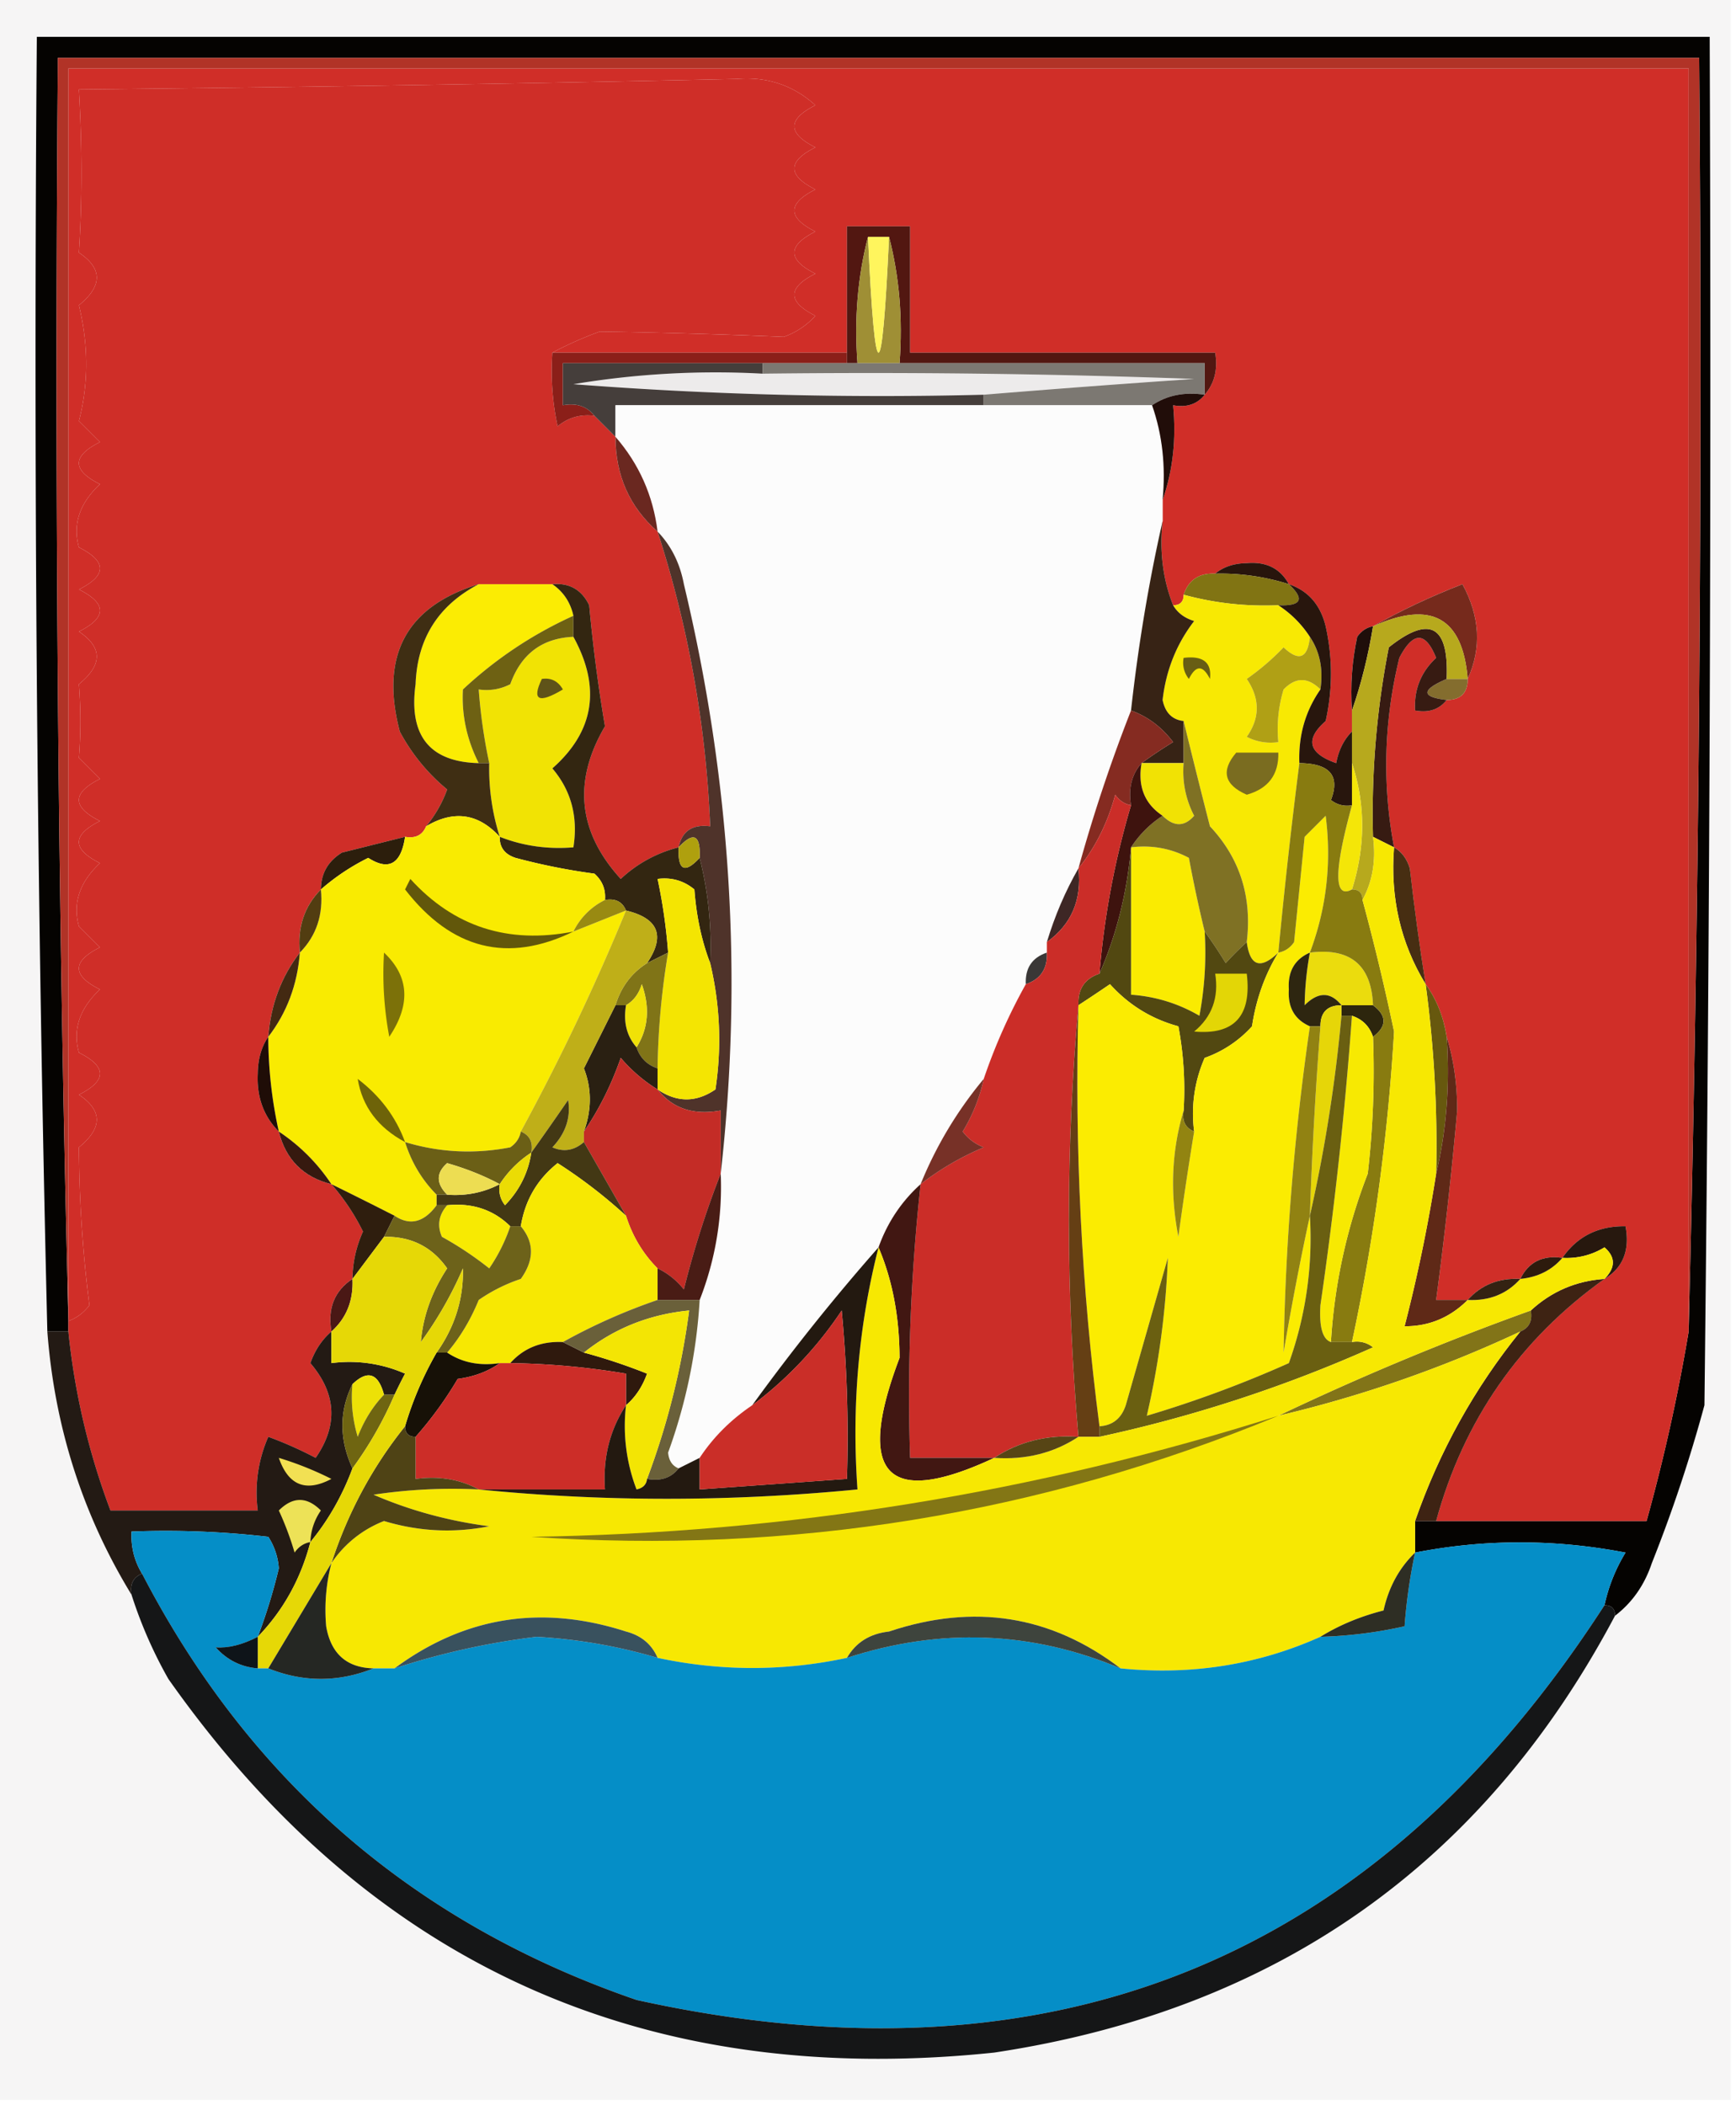 <svg xmlns="http://www.w3.org/2000/svg" width="165" height="200" style="shape-rendering:geometricPrecision;text-rendering:geometricPrecision;image-rendering:optimizeQuality;fill-rule:evenodd;clip-rule:evenodd"><path style="opacity:1" fill="#f6f5f5" d="M-.5-.5h165v200H-.5V-.5z"/><path style="opacity:1" fill="#050301" d="M153.5 153.5c0-.667-.333-1-1-1a16.076 16.076 0 0 1 2-5c-6.723-1.292-13.389-1.292-20 0v-3h22a175.525 175.525 0 0 0 4-18 3659.547 3659.547 0 0 0 1-121H5.5c-.332 40.17.001 80.17 1 120v1h-2a3814.181 3814.181 0 0 1-1-123h159c.167 43.335 0 86.668-.5 130a138.156 138.156 0 0 1-5 15c-.697 2.084-1.864 3.751-3.5 5z"/><path style="opacity:1" fill="#cf2e28" d="M52.5 33.5c-.163 2.357.003 4.69.5 7 1.011-.837 2.178-1.17 3.5-1l2 2c.002 3.664 1.335 6.664 4 9a104.599 104.599 0 0 1 5 28c-1.679-.215-2.679.452-3 2a12.466 12.466 0 0 0-5.5 3c-4.064-4.45-4.564-9.284-1.5-14.5A152.165 152.165 0 0 1 56 57.5c-.71-1.473-1.876-2.14-3.5-2h-7c-6.898 2.12-9.398 6.787-7.5 14a18.243 18.243 0 0 0 4.5 5.5 11.81 11.81 0 0 1-2 3.5c-.342.838-1.008 1.172-2 1l-6 1.5c-1.323.816-1.99 1.983-2 3.5-1.574 1.602-2.24 3.602-2 6-1.767 2.292-2.767 4.958-3 8-.652.949-.986 2.115-1 3.5-.107 2.221.56 4.054 2 5.5.667 2.667 2.333 4.333 5 5a20.958 20.958 0 0 1 3 4.5c-.648 1.44-.98 2.94-1 4.5-1.713 1.135-2.38 2.802-2 5-.89.761-1.558 1.761-2 3 2.48 2.906 2.646 5.906.5 9a37.151 37.151 0 0 0-4.5-2 13.118 13.118 0 0 0-1 7h-14a67.21 67.21 0 0 1-4-17v-1c.79-.283 1.456-.783 2-1.5a123.277 123.277 0 0 1-1-15c2.256-1.834 2.256-3.501 0-5 2.667-1.333 2.667-2.667 0-4-.608-2.184.059-4.184 2-6-2.667-1.333-2.667-2.667 0-4l-2-2c-.608-2.184.059-4.184 2-6-2.667-1.333-2.667-2.667 0-4-2.667-1.333-2.667-2.667 0-4l-2-2c.184-2.276.184-4.61 0-7 2.256-1.834 2.256-3.5 0-5 2.667-1.333 2.667-2.667 0-4 2.667-1.333 2.667-2.667 0-4-.608-2.184.059-4.184 2-6-2.667-1.333-2.667-2.667 0-4l-2-2c.922-3.537.922-7.204 0-11 2.256-1.834 2.256-3.5 0-5 .315-4.861.315-10.028 0-15.5 21.388-.217 42.222-.55 62.5-1 2.891-.24 5.391.593 7.5 2.5-2.667 1.333-2.667 2.667 0 4-2.667 1.333-2.667 2.667 0 4-2.667 1.333-2.667 2.667 0 4-2.667 1.333-2.667 2.667 0 4-2.667 1.333-2.667 2.667 0 4a7.291 7.291 0 0 1-3 2 664.704 664.704 0 0 0-17.5-.5 36.213 36.213 0 0 0-4.5 2z"/><path style="opacity:1" fill="#d02e28" d="M160.5 126.5a175.525 175.525 0 0 1-4 18h-20c2.623-9.587 7.956-17.254 16-23 1.756-1.052 2.423-2.719 2-5-2.589-.039-4.589.961-6 3-1.88-.271-3.213.396-4 2-2.053-.098-3.72.569-5 2h-3a420.454 420.454 0 0 0 2-18c-.003-2.525-.337-4.859-1-7-.296-1.903-.963-3.57-2-5-.58-3.642-1.08-7.309-1.5-11-.278-.916-.778-1.582-1.5-2-1.134-5.992-.968-11.992.5-18 1.316-2.528 2.483-2.528 3.5 0-1.45 1.35-2.117 3.016-2 5 1.291.237 2.291-.096 3-1 1.333 0 2-.667 2-2 1.33-2.94 1.163-5.94-.5-9-3.046 1.183-5.88 2.516-8.5 4-.617.11-1.117.444-1.5 1a24.935 24.935 0 0 0-.5 7v2c-.768.763-1.268 1.763-1.5 3-2.651-.932-2.985-2.265-1-4 .667-3 .667-6 0-9-.498-2.044-1.665-3.378-3.5-4-.812-1.493-2.145-2.16-4-2-1.226.02-2.226.353-3 1-1.527-.073-2.527.594-3 2 0 .667-.333 1-1 1-.973-2.448-1.306-5.115-1-8v-2c.977-2.787 1.31-5.787 1-9 1.291.237 2.291-.096 3-1 .934-1.068 1.268-2.401 1-4h-29v-12h-6v12h-28a36.213 36.213 0 0 1 4.5-2c5.223.073 11.057.24 17.5.5a7.291 7.291 0 0 0 3-2c-2.667-1.333-2.667-2.667 0-4-2.667-1.333-2.667-2.667 0-4-2.667-1.333-2.667-2.667 0-4-2.667-1.333-2.667-2.667 0-4-2.667-1.333-2.667-2.667 0-4-2.109-1.907-4.609-2.74-7.5-2.5-20.278.45-41.112.783-62.5 1 .315 5.472.315 10.639 0 15.5 2.256 1.5 2.256 3.166 0 5 .922 3.796.922 7.463 0 11l2 2c-2.667 1.333-2.667 2.667 0 4-1.941 1.816-2.608 3.816-2 6 2.667 1.333 2.667 2.667 0 4 2.667 1.333 2.667 2.667 0 4 2.256 1.5 2.256 3.166 0 5 .184 2.39.184 4.724 0 7l2 2c-2.667 1.333-2.667 2.667 0 4-2.667 1.333-2.667 2.667 0 4-1.941 1.816-2.608 3.816-2 6l2 2c-2.667 1.333-2.667 2.667 0 4-1.941 1.816-2.608 3.816-2 6 2.667 1.333 2.667 2.667 0 4 2.256 1.499 2.256 3.166 0 5 .032 5.084.366 10.084 1 15-.544.717-1.21 1.217-2 1.5V6.5h154v120z"/><path style="opacity:1" fill="#b13327" d="M160.5 126.5V6.5H6.5v119c-.999-39.83-1.332-79.83-1-120h156c.332 40.503-.001 80.837-1 121z"/><path style="opacity:1" fill="#8b1f19" d="M52.5 33.5h28v1h-27v4c1.291-.237 2.291.096 3 1-1.322-.17-2.489.163-3.5 1a24.939 24.939 0 0 1-.5-7z"/><path style="opacity:1" fill="#521711" d="M114.5 37.5v-3h-29c.317-4.202-.017-8.202-1-12h-2c-.983 3.798-1.317 7.798-1 12h-1v-13h6v12h29c.268 1.599-.066 2.932-1 4z"/><path style="opacity:1" fill="#9f8f35" d="M82.5 22.5c.667 14.667 1.333 14.667 2 0 .983 3.798 1.317 7.798 1 12h-4c-.317-4.202.017-8.202 1-12z"/><path style="opacity:1" fill="#fff55d" d="M82.5 22.5h2c-.667 14.667-1.333 14.667-2 0z"/><path style="opacity:1" fill="#edebeb" d="M72.5 35.5c13.67-.167 27.337 0 41 .5-6.677.453-13.344.953-20 1.5a381.12 381.12 0 0 1-39-1 81.872 81.872 0 0 1 18-1z"/><path style="opacity:1" fill="#453e3b" d="M72.5 34.5v1a81.872 81.872 0 0 0-18 1 381.12 381.12 0 0 0 39 1v1h-35v3l-2-2c-.709-.904-1.709-1.237-3-1v-4h19z"/><path style="opacity:1" fill="#7c7872" d="M72.5 35.5v-1h42v3c-1.915-.285-3.581.049-5 1h-16v-1a1409.82 1409.82 0 0 1 20-1.5c-13.663-.5-27.33-.667-41-.5z"/><path style="opacity:1" fill="#fcfcfc" d="M93.5 38.5h16c.977 2.787 1.31 5.787 1 9v2a162.736 162.736 0 0 0-3 18 150.92 150.92 0 0 0-5 15c-1.236 2.149-2.236 4.482-3 7v1c-1.406.473-2.073 1.473-2 3a54.304 54.304 0 0 0-4 9 37.8 37.8 0 0 0-6 10c-1.826 1.647-3.16 3.647-4 6a201.697 201.697 0 0 0-12 15c-2.049 1.382-3.715 3.048-5 5l-2 1c-.597-.235-.93-.735-1-1.5a51.09 51.09 0 0 0 3-14.5 29.35 29.35 0 0 0 2-12c2.123-18.738.956-37.404-3.5-56-.374-1.991-1.207-3.658-2.5-5-.424-3.418-1.758-6.418-4-9v-3h35z"/><path style="opacity:1" fill="#210d09" d="M109.5 38.5c1.419-.951 3.085-1.285 5-1-.709.904-1.709 1.237-3 1 .31 3.213-.023 6.213-1 9 .31-3.213-.023-6.213-1-9z"/><path style="opacity:1" fill="#6a2820" d="M58.5 41.5c2.242 2.582 3.576 5.582 4 9-2.665-2.336-3.998-5.336-4-9z"/><path style="opacity:1" fill="#28150c" d="M115.5 54.5c.774-.647 1.774-.98 3-1 1.855-.16 3.188.507 4 2a21.445 21.445 0 0 0-7-1z"/><path style="opacity:1" fill="#762a1c" d="M139.5 64.5c-.474-5.833-3.474-7.5-9-5 2.62-1.484 5.454-2.817 8.5-4 1.663 3.06 1.83 6.06.5 9z"/><path style="opacity:1" fill="#fbec03" d="M45.5 55.5h7c1.051.722 1.718 1.722 2 3a38.686 38.686 0 0 0-10.5 7c-.135 2.422.365 4.755 1.5 7-4.67-.115-6.67-2.615-6-7.5.157-4.325 2.157-7.492 6-9.5z"/><path style="opacity:1" fill="#817413" d="M115.5 54.5a21.445 21.445 0 0 1 7 1c1.531 1.425 1.198 2.091-1 2-3.07.132-6.07-.201-9-1 .473-1.406 1.473-2.073 3-2z"/><path style="opacity:1" fill="#f8e903" d="M112.5 56.5c2.93.799 5.93 1.132 9 1a10.162 10.162 0 0 1 3 3c-.206 2.05-1.039 2.383-2.5 1a23.602 23.602 0 0 1-3.5 3c1.267 1.87 1.267 3.704 0 5.5.948.483 1.948.65 3 .5-.16-1.7.006-3.366.5-5 1.145-1.184 2.312-1.184 3.5 0-1.433 2.058-2.1 4.391-2 7a555.93 555.93 0 0 0-2 18c-1.696 1.629-2.696 1.296-3-1 .514-4.303-.653-7.97-3.5-11a838.469 838.469 0 0 1-2.5-10c-1.086-.12-1.753-.787-2-2 .324-2.826 1.324-5.326 3-7.5-.916-.278-1.582-.778-2-1.5.667 0 1-.333 1-1z"/><path style="opacity:1" fill="#372315" d="M110.5 49.5c-.306 2.885.027 5.552 1 8 .418.722 1.084 1.222 2 1.5-1.676 2.174-2.676 4.674-3 7.5.247 1.213.914 1.88 2 2v4h-4a44.093 44.093 0 0 1 3-2c-1.088-1.434-2.422-2.434-4-3 .684-6.18 1.684-12.18 3-18z"/><path style="opacity:1" fill="#685e14" d="M112.5 62.5c1.855-.228 2.688.439 2.5 2-.667-1.333-1.333-1.333-2 0a2.429 2.429 0 0 1-.5-2z"/><path style="opacity:1" fill="#b0a015" d="M124.5 60.5c.951 1.419 1.284 3.085 1 5-1.188-1.184-2.355-1.184-3.5 0a12.93 12.93 0 0 0-.5 5 4.932 4.932 0 0 1-3-.5c1.267-1.796 1.267-3.63 0-5.5a23.602 23.602 0 0 0 3.5-3c1.461 1.383 2.294 1.05 2.5-1z"/><path style="opacity:1" fill="#1f0e0a" d="M130.5 59.5c-.463 2.83-1.129 5.497-2 8-.163-2.357.003-4.69.5-7 .383-.556.883-.89 1.5-1z"/><path style="opacity:1" fill="#f1e304" d="M54.5 60.5c2.645 4.82 1.979 8.987-2 12.5 1.791 2.106 2.458 4.606 2 7.5-2.45.202-4.783-.131-7-1a21.445 21.445 0 0 1-1-7 51.639 51.639 0 0 1-1-7 4.932 4.932 0 0 0 3-.5c1.032-2.874 3.032-4.374 6-4.5z"/><path style="opacity:1" fill="#5f5319" d="M51.5 64.5c.876-.13 1.543.203 2 1-2.308 1.373-2.975 1.04-2-1z"/><path style="opacity:1" fill="#846d2e" d="M137.5 64.5h2c0 1.333-.667 2-2 2-2.433-.286-2.433-.952 0-2z"/><path style="opacity:1" fill="#6e6113" d="M54.5 58.5v2c-2.968.126-4.968 1.626-6 4.5a4.932 4.932 0 0 1-3 .5 51.639 51.639 0 0 0 1 7h-1c-1.135-2.245-1.635-4.578-1.5-7a38.686 38.686 0 0 1 10.5-7z"/><path style="opacity:1" fill="#371b12" d="M137.5 64.5c-2.433 1.048-2.433 1.714 0 2-.709.904-1.709 1.237-3 1-.117-1.984.55-3.65 2-5-1.017-2.528-2.184-2.528-3.5 0-1.468 6.008-1.634 12.008-.5 18l-2-1a82.104 82.104 0 0 1 1.5-18c3.882-3.087 5.716-2.087 5.5 3z"/><path style="opacity:1" fill="#7a6c20" d="M117.5 71.5h4c.05 2.09-.95 3.423-3 4-2.142-.937-2.476-2.27-1-4z"/><path style="opacity:1" fill="#28160d" d="M122.5 55.5c1.835.622 3.002 1.956 3.5 4 .667 3 .667 6 0 9-1.985 1.735-1.651 3.068 1 4 .232-1.237.732-2.237 1.5-3v7a2.427 2.427 0 0 1-2-.5c.89-2.306-.11-3.473-3-3.5-.1-2.609.567-4.942 2-7 .284-1.915-.049-3.581-1-5a10.162 10.162 0 0 0-3-3c2.198.091 2.531-.575 1-2z"/><path style="opacity:1" fill="#3f2e13" d="M45.5 55.5c-3.843 2.008-5.843 5.175-6 9.5-.67 4.885 1.33 7.385 6 7.5h1a21.445 21.445 0 0 0 1 7c-2.035-2.23-4.368-2.564-7-1a11.81 11.81 0 0 0 2-3.5 18.243 18.243 0 0 1-4.5-5.5c-1.898-7.213.602-11.88 7.5-14z"/><path style="opacity:1" fill="#f1e204" d="M108.5 72.5h4a9.107 9.107 0 0 0 1 5c-.925 1.062-1.925 1.062-3 0-1.713-1.135-2.38-2.802-2-5z"/><path style="opacity:1" fill="#b7a91d" d="M139.5 64.5h-2c.216-5.087-1.618-6.087-5.5-3a82.104 82.104 0 0 0-1.5 18c.295 2.235-.039 4.235-1 6 0-.667-.333-1-1-1 1.291-4.101 1.291-8.101 0-12v-5c.871-2.503 1.537-5.17 2-8 5.526-2.5 8.526-.833 9 5z"/><path style="opacity:1" fill="#852b21" d="M107.5 67.5c1.578.566 2.912 1.566 4 3a44.093 44.093 0 0 0-3 2c-.934 1.068-1.268 2.401-1 4-.617-.11-1.117-.444-1.5-1-.728 2.687-1.895 5.02-3.5 7a150.92 150.92 0 0 1 5-15z"/><path style="opacity:1" fill="#4f332a" d="M62.5 50.5c1.293 1.342 2.126 3.009 2.5 5 4.456 18.596 5.623 37.262 3.5 56v-6c-2.582.475-4.582-.192-6-2 1.839 1.252 3.672 1.252 5.5 0 .607-4.037.44-8.037-.5-12a34.17 34.17 0 0 0-1-10c.091-2.198-.576-2.531-2-1 .321-1.548 1.321-2.215 3-2a104.599 104.599 0 0 0-5-28z"/><path style="opacity:1" fill="#2c1e0c" d="M38.5 79.5c-.38 2.587-1.547 3.254-3.5 2a20.938 20.938 0 0 0-4.5 3c.01-1.517.677-2.684 2-3.5l6-1.5z"/><path style="opacity:1" fill="#332611" d="M52.5 55.5c1.624-.14 2.79.527 3.5 2 .354 3.854.854 7.688 1.5 11.5-3.064 5.216-2.564 10.05 1.5 14.5a12.466 12.466 0 0 1 5.5-3c-.091 2.198.576 2.531 2 1a34.17 34.17 0 0 1 1 10c-.814-2.131-1.314-4.464-1.5-7-1.011-.837-2.178-1.17-3.5-1a51.639 51.639 0 0 1 1 7l-2 1c1.755-2.59 1.089-4.257-2-5-.342-.838-1.008-1.172-2-1 .086-.996-.248-1.83-1-2.5a59.247 59.247 0 0 1-7.5-1.5c-1.03-.336-1.53-1.003-1.5-2 2.217.869 4.55 1.202 7 1 .458-2.894-.209-5.394-2-7.5 3.979-3.513 4.645-7.68 2-12.5v-2c-.282-1.278-.949-2.278-2-3z"/><path style="opacity:1" fill="#afa00e" d="M66.5 81.5c-1.424 1.531-2.091 1.198-2-1 1.424-1.531 2.091-1.198 2 1z"/><path style="opacity:1" fill="#f9eb01" d="M47.5 79.5c-.03.997.47 1.664 1.5 2 2.464.66 4.964 1.16 7.5 1.5.752.67 1.086 1.504 1 2.5a6.541 6.541 0 0 0-3 3l5-2a214.7 214.7 0 0 1-10 21c-.11.617-.444 1.117-1 1.5-3.388.659-6.721.492-10-.5.61 1.934 1.61 3.601 3 5v1c-1.205 1.638-2.538 1.971-4 1a407.042 407.042 0 0 0-6-3c-1.333-2-3-3.667-5-5a41.742 41.742 0 0 1-1-9c1.767-2.292 2.767-4.958 3-8 1.574-1.602 2.24-3.602 2-6a20.938 20.938 0 0 1 4.5-3c1.953 1.254 3.12.587 3.5-2 .992.172 1.658-.162 2-1 2.632-1.564 4.965-1.23 7 1z"/><path style="opacity:1" fill="#faeb01" d="M107.5 80.5c1.967-.24 3.801.094 5.5 1 .44 2.366.94 4.7 1.5 7a32.462 32.462 0 0 1-.5 8 14.827 14.827 0 0 0-6.5-2v-14z"/><path style="opacity:1" fill="#472e12" d="M132.5 80.5c.722.418 1.222 1.084 1.5 2 .42 3.691.92 7.358 1.5 11-2.376-3.893-3.376-8.227-3-13z"/><path style="opacity:1" fill="#7f7124" d="M112.5 68.5a838.469 838.469 0 0 0 2.5 10c2.847 3.03 4.014 6.697 3.5 11a31.12 31.12 0 0 0-2 2 44.293 44.293 0 0 0-2-3c-.56-2.3-1.06-4.634-1.5-7-1.699-.906-3.533-1.24-5.5-1a10.162 10.162 0 0 1 3-3c1.075 1.062 2.075 1.062 3 0a9.107 9.107 0 0 1-1-5v-4z"/><path style="opacity:1" fill="#998a12" d="M57.5 85.5c.992-.172 1.658.162 2 1l-5 2a6.541 6.541 0 0 1 3-3z"/><path style="opacity:1" fill="#f4e608" d="M128.5 72.5c1.291 3.899 1.291 7.899 0 12-1.731.94-1.731-1.728 0-8v-4z"/><path style="opacity:1" fill="#3e130e" d="M108.5 72.5c-.38 2.198.287 3.865 2 5a10.162 10.162 0 0 0-3 3c-.369 4.267-1.369 8.267-3 12a78.909 78.909 0 0 1 3-16c-.268-1.599.066-2.932 1-4z"/><path style="opacity:1" fill="#62570b" d="M54.5 88.5c-6.243 3.041-11.577 1.708-16-4l.5-1c4.132 4.548 9.299 6.215 15.5 5z"/><path style="opacity:1" fill="#3e2725" d="M102.5 82.5c.334 2.991-.666 5.324-3 7 .764-2.518 1.764-4.851 3-7z"/><path style="opacity:1" fill="#523d11" d="M30.5 84.5c.24 2.398-.426 4.398-2 6-.24-2.398.426-4.398 2-6z"/><path style="opacity:1" fill="#f4e502" d="M67.5 91.5a31.343 31.343 0 0 1 .5 12c-1.828 1.252-3.661 1.252-5.5 0v-2a72.046 72.046 0 0 1 1-11 51.639 51.639 0 0 0-1-7c1.322-.17 2.489.163 3.5 1 .186 2.536.686 4.869 1.5 7z"/><path style="opacity:1" fill="#524811" d="M107.5 80.5v14c2.327.165 4.493.831 6.5 2 .497-2.646.664-5.313.5-8a44.293 44.293 0 0 1 2 3 31.12 31.12 0 0 1 2-2c.304 2.296 1.304 2.629 3 1-1.283 2.106-2.116 4.44-2.5 7a10.938 10.938 0 0 1-4.5 3 13.116 13.116 0 0 0-1 7c-.838-.342-1.172-1.008-1-2a32.462 32.462 0 0 0-.5-8c-2.552-.693-4.719-2.027-6.5-4-1.018.692-2.018 1.36-3 2-.073-1.527.594-2.527 2-3 1.631-3.733 2.631-7.733 3-12z"/><path style="opacity:1" fill="#807417" d="M63.5 90.5a72.046 72.046 0 0 0-1 11c-1-.333-1.667-1-2-2 1.123-1.788 1.29-3.788.5-6-.278.916-.778 1.582-1.5 2h-1c.526-1.73 1.526-3.064 3-4l2-1z"/><path style="opacity:1" fill="#3a3736" d="M99.5 90.5c.073 1.527-.594 2.527-2 3-.073-1.527.594-2.527 2-3z"/><path style="opacity:1" fill="#ebdc0d" d="M124.5 90.5c3.849-.48 5.849 1.186 6 5h-3c-1.042-1.291-2.208-1.291-3.5 0 .019-1.608.185-3.274.5-5z"/><path style="opacity:1" fill="#432912" d="M28.5 90.5c-.233 3.042-1.233 5.708-3 8 .233-3.042 1.233-5.708 3-8z"/><path style="opacity:1" fill="#e3d606" d="M115.5 92.5h3c.486 4.009-1.18 5.842-5 5.5 1.692-1.4 2.359-3.234 2-5.5z"/><path style="opacity:1" fill="#7c7109" d="M36.5 90.5c2.393 2.262 2.56 4.928.5 8a32.437 32.437 0 0 1-.5-8z"/><path style="opacity:1" fill="#fbec01" d="M124.5 90.5c-1.447.634-2.113 1.8-2 3.5-.113 1.7.553 2.866 2 3.5a242.972 242.972 0 0 0-2.5 31c.76-4.488 1.594-8.822 2.5-13 .28 4.814-.386 9.48-2 14a109.714 109.714 0 0 1-13.5 5 79.543 79.543 0 0 0 2-15l-4 14c-.417 1.256-1.25 1.923-2.5 2-1.709-13.126-2.376-26.459-2-40 .982-.64 1.982-1.308 3-2 1.781 1.973 3.948 3.307 6.5 4 .497 2.646.664 5.313.5 8-1.145 3.811-1.312 7.811-.5 12 .455-3.354.955-6.687 1.5-10a13.116 13.116 0 0 1 1-7 10.938 10.938 0 0 0 4.5-3c.384-2.56 1.217-4.894 2.5-7 .617-.11 1.117-.444 1.5-1l1-10 2-2c.574 4.477.074 8.81-1.5 13z"/><path style="opacity:1" fill="#2e2610" d="M124.5 90.5a29.806 29.806 0 0 0-.5 5c1.292-1.291 2.458-1.291 3.5 0-1.333 0-2 .667-2 2h-1c-1.447-.634-2.113-1.8-2-3.5-.113-1.7.553-2.866 2-3.5z"/><path style="opacity:1" fill="#2d260d" d="M127.5 96.5v-1h3c1.333 1 1.333 2 0 3-.333-1-1-1.667-2-2h-1z"/><path style="opacity:1" fill="#f0e107" d="M60.5 99.5c-.934-1.068-1.268-2.401-1-4 .722-.418 1.222-1.084 1.5-2 .79 2.212.623 4.212-.5 6z"/><path style="opacity:1" fill="#2a2012" d="M58.5 95.5h1c-.268 1.599.066 2.932 1 4 .333 1 1 1.667 2 2v2a14.696 14.696 0 0 1-3.5-3c-.898 2.569-2.065 4.902-3.5 7 .748-2.084.748-4.084 0-6l3-6z"/><path style="opacity:1" fill="#bfaf18" d="M59.5 86.5c3.089.743 3.755 2.41 2 5-1.474.936-2.474 2.27-3 4l-3 6c.748 1.916.748 3.916 0 6v1c-.923.803-1.923.97-3 .5 1.265-1.337 1.765-2.837 1.5-4.5a311.784 311.784 0 0 1-3.5 5c.172-.992-.162-1.658-1-2a214.7 214.7 0 0 0 10-21z"/><path style="opacity:1" fill="#1f0d07" d="M25.5 98.5a41.742 41.742 0 0 0 1 9c-1.44-1.446-2.107-3.279-2-5.5.014-1.385.348-2.551 1-3.5z"/><path style="opacity:1" fill="#e6d608" d="M127.5 95.5v1a146.135 146.135 0 0 1-3 19c.201-6.009.534-12.009 1-18 0-1.333.667-2 2-2z"/><path style="opacity:1" fill="#cb2d28" d="M107.5 76.5a78.909 78.909 0 0 0-3 16c-1.406.473-2.073 1.473-2 3-1.205 13.511-1.205 27.177 0 41-2.995-.206-5.662.46-8 2h-8a185.087 185.087 0 0 1 1-26 26.536 26.536 0 0 1 6-3.5 4.458 4.458 0 0 1-2-1.5 16.062 16.062 0 0 0 2-5 54.304 54.304 0 0 1 4-9c1.406-.473 2.073-1.473 2-3v-1c2.334-1.676 3.334-4.009 3-7 1.605-1.98 2.772-4.313 3.5-7 .383.556.883.89 1.5 1z"/><path style="opacity:1" fill="#6e6309" d="M38.5 108.5c-2.574-1.379-4.074-3.379-4.5-6 2.127 1.614 3.627 3.614 4.5 6z"/><path style="opacity:1" fill="#c42c26" d="M62.5 103.5c1.418 1.808 3.418 2.475 6 2v6a88.607 88.607 0 0 0-3.5 11c-.708-.881-1.542-1.547-2.5-2-1.39-1.399-2.39-3.066-3-5l-4-7v-1c1.435-2.098 2.602-4.431 3.5-7a14.696 14.696 0 0 0 3.5 3z"/><path style="opacity:1" fill="#67580e" d="M135.5 93.5c1.037 1.43 1.704 3.097 2 5 .318 4.532-.015 8.866-1 13 .14-6.036-.193-12.036-1-18z"/><path style="opacity:1" fill="#36190f" d="M26.5 107.5c2 1.333 3.667 3 5 5-2.667-.667-4.333-2.333-5-5z"/><path style="opacity:1" fill="#773127" d="M93.5 102.5a16.062 16.062 0 0 1-2 5 4.458 4.458 0 0 0 2 1.5 26.536 26.536 0 0 0-6 3.5 37.8 37.8 0 0 1 6-10z"/><path style="opacity:1" fill="#6b5f16" d="M49.5 107.5c.838.342 1.172 1.008 1 2a10.162 10.162 0 0 0-3 3c-1.497-.806-3.164-1.472-5-2-1.062.925-1.062 1.925 0 3h-1c-1.39-1.399-2.39-3.066-3-5 3.279.992 6.612 1.159 10 .5.556-.383.89-.883 1-1.5z"/><path style="opacity:1" fill="#433814" d="m55.5 108.5 4 7a47.682 47.682 0 0 0-6.5-5c-1.935 1.534-3.101 3.534-3.5 6h-1c-1.602-1.574-3.602-2.241-6-2h-1v-1h1c1.791.134 3.458-.199 5-1a2.427 2.427 0 0 0 .5 2c1.372-1.41 2.205-3.077 2.5-5 1.144-1.6 2.311-3.267 3.5-5 .265 1.663-.235 3.163-1.5 4.5 1.077.47 2.077.303 3-.5z"/><path style="opacity:1" fill="#887b10" d="M123.5 72.5c2.89.027 3.89 1.194 3 3.5a2.427 2.427 0 0 0 2 .5c-1.731 6.272-1.731 8.94 0 8 .667 0 1 .333 1 1a223.105 223.105 0 0 1 3 12.5 194.77 194.77 0 0 1-4 29.5h-2a52.918 52.918 0 0 1 3.5-16c.499-4.321.666-8.654.5-13 1.333-1 1.333-2 0-3-.151-3.814-2.151-5.48-6-5 1.574-4.19 2.074-8.523 1.5-13l-2 2-1 10c-.383.556-.883.89-1.5 1a555.93 555.93 0 0 1 2-18z"/><path style="opacity:1" fill="#eddd52" d="M47.5 112.5c-1.542.801-3.209 1.134-5 1-1.062-1.075-1.062-2.075 0-3 1.836.528 3.503 1.194 5 2z"/><path style="opacity:1" fill="#ebdc04" d="M50.5 109.5c-.295 1.923-1.128 3.59-2.5 5a2.427 2.427 0 0 1-.5-2 10.162 10.162 0 0 1 3-3z"/><path style="opacity:1" fill="#f7e802" d="M59.5 115.5c.61 1.934 1.61 3.601 3 5v3a55.494 55.494 0 0 0-9 4c-2.053-.098-3.72.569-5 2h-1c-1.915.284-3.581-.049-5-1 1.225-1.437 2.225-3.104 3-5a15.685 15.685 0 0 1 4-2c1.288-1.799 1.288-3.465 0-5 .399-2.466 1.565-4.466 3.5-6a47.682 47.682 0 0 1 6.5 5z"/><path style="opacity:1" fill="#f7e902" d="M128.5 96.5c1 .333 1.667 1 2 2a84.902 84.902 0 0 1-.5 13 52.918 52.918 0 0 0-3.5 16c-.792-.266-1.126-1.433-1-3.5a385.152 385.152 0 0 0 3-27.5z"/><path style="opacity:1" fill="#928411" d="M112.5 105.5c-.172.992.162 1.658 1 2a358.463 358.463 0 0 0-1.5 10c-.812-4.189-.645-8.189.5-12z"/><path style="opacity:1" fill="#2f1e0e" d="M31.5 112.5c1.983.971 3.983 1.971 6 3l-1 2-3 4c.02-1.56.352-3.06 1-4.5a20.958 20.958 0 0 0-3-4.5z"/><path style="opacity:1" fill="#f7ea02" d="M42.5 114.5c2.398-.241 4.398.426 6 2a16.314 16.314 0 0 1-2 4 32.367 32.367 0 0 0-4.5-3c-.47-1.077-.303-2.077.5-3z"/><path style="opacity:1" fill="#6d621a" d="M41.5 114.5h1c-.803.923-.97 1.923-.5 3a32.367 32.367 0 0 1 4.5 3 16.314 16.314 0 0 0 2-4h1c1.288 1.535 1.288 3.201 0 5a15.685 15.685 0 0 0-4 2c-.775 1.896-1.775 3.563-3 5h-1c1.733-2.446 2.566-5.113 2.5-8a36.17 36.17 0 0 1-4 7c.203-2.437 1.037-4.771 2.5-7-1.44-2.053-3.44-3.053-6-3l1-2c1.462.971 2.795.638 4-1z"/><path style="opacity:1" fill="#491c15" d="M68.5 111.5a29.35 29.35 0 0 1-2 12h-4v-3c.958.453 1.792 1.119 2.5 2a88.607 88.607 0 0 1 3.5-11z"/><path style="opacity:1" fill="#27180e" d="M152.5 121.5c1.062-1.075 1.062-2.075 0-3a6.846 6.846 0 0 1-4 1c1.411-2.039 3.411-3.039 6-3 .423 2.281-.244 3.948-2 5z"/><path style="opacity:1" fill="#5f2917" d="M137.5 98.5c.663 2.141.997 4.475 1 7a420.454 420.454 0 0 1-2 18h3c-1.679 1.675-3.679 2.508-6 2.5a151.651 151.651 0 0 0 3-14.5c.985-4.134 1.318-8.468 1-13z"/><path style="opacity:1" fill="#918212" d="M124.5 97.5h1a407.946 407.946 0 0 0-1 18 289.279 289.279 0 0 0-2.5 13 242.972 242.972 0 0 1 2.5-31z"/><path style="opacity:1" fill="#4a1815" d="M33.5 121.5c.098 2.053-.569 3.72-2 5-.38-2.198.287-3.865 2-5z"/><path style="opacity:1" fill="#411712" d="M87.5 112.5a185.087 185.087 0 0 0-1 26h8c-10.228 4.781-13.228 1.615-9-9.5-.012-3.902-.679-7.402-2-10.5.84-2.353 2.174-4.353 4-6z"/><path style="opacity:1" fill="#231a14" d="M4.5 126.5h2a67.21 67.21 0 0 0 4 17h14a13.118 13.118 0 0 1 1-7 37.151 37.151 0 0 1 4.5 2c2.146-3.094 1.98-6.094-.5-9 .442-1.239 1.11-2.239 2-3v3a13.115 13.115 0 0 1 7 1c-.363.683-.696 1.35-1 2h-1c-.553-2.052-1.553-2.385-3-1-1.267 2.561-1.267 5.228 0 8-.968 2.6-2.3 4.934-4 7-.91 3.492-2.576 6.492-5 9a53.093 53.093 0 0 0 2-6.5 6.291 6.291 0 0 0-1-3 84.9 84.9 0 0 0-13-.5c-.067 1.459.266 2.792 1 4-.838.342-1.172 1.008-1 2-4.642-7.595-7.308-15.929-8-25z"/><path style="opacity:1" fill="#6a5f11" d="M127.5 96.5h1a385.152 385.152 0 0 1-3 27.5c-.126 2.067.208 3.234 1 3.5h2a2.428 2.428 0 0 1 2 .5 131.798 131.798 0 0 1-26 8.5v-1c1.25-.077 2.083-.744 2.5-2l4-14a79.543 79.543 0 0 1-2 15 109.714 109.714 0 0 0 13.5-5 35.144 35.144 0 0 0 2-14 146.135 146.135 0 0 0 3-19z"/><path style="opacity:1" fill="#653f14" d="M102.5 95.5c-.376 13.541.291 26.874 2 40v1h-2c-1.205-13.823-1.205-27.489 0-41z"/><path style="opacity:1" fill="#2f190d" d="m53.5 127.5 2 1a54.251 54.251 0 0 1 6 2c-.442 1.239-1.11 2.239-2 3v-3a72.033 72.033 0 0 0-11-1c1.28-1.431 2.947-2.098 5-2z"/><path style="opacity:1" fill="#827418" d="M145.5 124.5c.172.992-.162 1.658-1 2a117.504 117.504 0 0 1-23 8 261.003 261.003 0 0 1 24-10z"/><path style="opacity:1" fill="#3e2313" d="M152.5 121.5c-8.044 5.746-13.377 13.413-16 23h-2c2.305-6.613 5.638-12.613 10-18 .838-.342 1.172-1.008 1-2 1.961-1.812 4.294-2.812 7-3z"/><path style="opacity:1" fill="#171107" d="M41.5 128.5h1c1.419.951 3.085 1.284 5 1-1.108.79-2.442 1.29-4 1.5a35.491 35.491 0 0 1-4 5.5c-.667 0-1-.333-1-1a32.517 32.517 0 0 1 3-7z"/><path style="opacity:1" fill="#f7e802" d="m130.5 79.5 2 1c-.376 4.773.624 9.107 3 13a114.267 114.267 0 0 1 1 18 151.651 151.651 0 0 1-3 14.5c2.321.008 4.321-.825 6-2.5 2.053.098 3.72-.569 5-2 1.653-.16 2.986-.826 4-2a6.846 6.846 0 0 0 4-1c1.062.925 1.062 1.925 0 3-2.706.188-5.039 1.188-7 3a261.003 261.003 0 0 0-24 10 117.504 117.504 0 0 0 23-8c-4.362 5.387-7.695 11.387-10 18v3c-1.511 1.458-2.511 3.291-3 5.5-2.223.566-4.223 1.4-6 2.5-5.967 2.672-12.3 3.672-19 3-6.591-5.032-13.924-6.199-22-3.5-1.82.2-3.153 1.034-4 2.5-5.987 1.284-11.987 1.284-18 0-.558-1.29-1.558-2.123-3-2.5-8.022-2.583-15.355-1.417-22 3.5h-2c-2.55-.061-4.05-1.394-4.5-4a17.642 17.642 0 0 1 .5-6 10.676 10.676 0 0 1 5-4 20.436 20.436 0 0 0 10 .5c-3.866-.502-7.533-1.502-11-3a50.464 50.464 0 0 1 10-.5c11.843 1.183 23.844 1.183 36 0-.56-7.901.107-15.568 2-23 1.321 3.098 1.988 6.598 2 10.5-4.228 11.115-1.228 14.281 9 9.5 2.995.206 5.662-.46 8-2h2a131.798 131.798 0 0 0 26-8.5 2.428 2.428 0 0 0-2-.5 194.77 194.77 0 0 0 4-29.5 223.105 223.105 0 0 0-3-12.5c.961-1.765 1.295-3.765 1-6z"/><path style="opacity:1" fill="#342212" d="M144.5 121.5c-1.28 1.431-2.947 2.098-5 2 1.28-1.431 2.947-2.098 5-2z"/><path style="opacity:1" fill="#2d1b0d" d="M148.5 119.5c-1.014 1.174-2.347 1.84-4 2 .787-1.604 2.12-2.271 4-2z"/><path style="opacity:1" fill="#cc2d28" d="M47.5 129.5h1c3.698.052 7.365.386 11 1v3c-1.54 2.338-2.206 5.005-2 8h-12c-1.765-.961-3.765-1.295-6-1v-4a35.491 35.491 0 0 0 4-5.5c1.558-.21 2.892-.71 4-1.5z"/><path style="opacity:1" fill="#ede107" d="M36.5 132.5c-1.059 1.1-1.892 2.434-2.5 4a12.935 12.935 0 0 1-.5-5c1.447-1.385 2.447-1.052 3 1z"/><path style="opacity:1" fill="#6a603a" d="M62.5 123.5h4a51.09 51.09 0 0 1-3 14.5c.07.765.403 1.265 1 1.5-.709.904-1.709 1.237-3 1a71.827 71.827 0 0 0 4-16c-3.797.372-7.13 1.706-10 4l-2-1a55.494 55.494 0 0 1 9-4z"/><path style="opacity:1" fill="#837615" d="M121.5 134.5c-22.642 9.356-46.31 13.189-71 11.5 24.261-.346 47.928-4.18 71-11.5z"/><path style="opacity:1" fill="#6f6511" d="M33.5 131.5c-.16 1.699.007 3.366.5 5 .608-1.566 1.441-2.9 2.5-4h1a35.656 35.656 0 0 1-4 7c-1.267-2.772-1.267-5.439 0-8z"/><path style="opacity:1" fill="#f3e504" d="M61.5 140.5c-.06.543-.393.876-1 1a16.868 16.868 0 0 1-1-8c.89-.761 1.558-1.761 2-3a54.251 54.251 0 0 0-6-2c2.87-2.294 6.203-3.628 10-4a71.827 71.827 0 0 1-4 16z"/><path style="opacity:1" fill="#574515" d="M102.5 136.5c-2.338 1.54-5.005 2.206-8 2 2.338-1.54 5.005-2.206 8-2z"/><path style="opacity:1" fill="#f2e053" d="M26.5 138.5a31.28 31.28 0 0 1 5 2c-2.43 1.286-4.097.619-5-2z"/><path style="opacity:1" fill="#4f4315" d="M38.5 135.5c0 .667.333 1 1 1v4c2.235-.295 4.235.039 6 1a50.464 50.464 0 0 0-10 .5c3.467 1.498 7.134 2.498 11 3-3.37.663-6.703.496-10-.5a10.676 10.676 0 0 0-5 4c1.574-4.82 3.907-9.153 7-13z"/><path style="opacity:1" fill="#231910" d="M83.5 118.5c-1.893 7.432-2.56 15.099-2 23-12.156 1.183-24.157 1.183-36 0h12c-.206-2.995.46-5.662 2-8a16.868 16.868 0 0 0 1 8c.607-.124.94-.457 1-1 1.291.237 2.291-.096 3-1l2-1v3l14-1c.166-5.344 0-10.677-.5-16a36.432 36.432 0 0 1-8.5 9 201.697 201.697 0 0 1 12-15z"/><path style="opacity:1" fill="#ca2e28" d="M66.5 138.5c1.285-1.952 2.951-3.618 5-5 3.332-2.5 6.166-5.5 8.5-9 .5 5.323.666 10.656.5 16l-14 1v-3z"/><path style="opacity:1" fill="#ede257" d="M29.5 146.5c-.617.111-1.117.444-1.5 1a28.854 28.854 0 0 0-1.5-4c1.333-1.333 2.667-1.333 4 0a5.577 5.577 0 0 0-1 3z"/><path style="opacity:1" fill="#e6d806" d="M36.5 117.5c2.56-.053 4.56.947 6 3-1.463 2.229-2.297 4.563-2.5 7a36.17 36.17 0 0 0 4-7c.066 2.887-.767 5.554-2.5 8a32.517 32.517 0 0 0-3 7c-3.093 3.847-5.426 8.18-7 13l-6 10h-1v-3c2.424-2.508 4.09-5.508 5-9 1.7-2.066 3.032-4.4 4-7a35.656 35.656 0 0 0 4-7c.304-.65.637-1.317 1-2a13.115 13.115 0 0 0-7-1v-3c1.431-1.28 2.098-2.947 2-5l3-4z"/><path style="opacity:1" fill="#058ec7" d="M24.5 155.5c-1.476.762-2.809 1.095-4 1 1.077 1.205 2.41 1.872 4 2h1c3.333 1.333 6.667 1.333 10 0h2a70.505 70.505 0 0 1 13.5-3c3.937.227 7.77.893 11.5 2 6.013 1.284 12.013 1.284 18 0 8.878-2.887 17.544-2.554 26 1 6.7.672 13.033-.328 19-3a41.541 41.541 0 0 0 8-1 51.569 51.569 0 0 1 1-7c6.611-1.292 13.277-1.292 20 0a16.076 16.076 0 0 0-2 5c-21.803 33.721-52.47 46.221-92 37.5-21.079-7.247-36.746-20.747-47-40.5-.734-1.208-1.067-2.541-1-4a84.9 84.9 0 0 1 13 .5 6.291 6.291 0 0 1 1 3 53.093 53.093 0 0 1-2 6.5z"/><path style="opacity:1" fill="#252723" d="M31.5 148.5a17.642 17.642 0 0 0-.5 6c.45 2.606 1.95 3.939 4.5 4-3.333 1.333-6.667 1.333-10 0l6-10z"/><path style="opacity:1" fill="#2e2e24" d="M134.5 147.5a51.569 51.569 0 0 0-1 7 41.541 41.541 0 0 1-8 1c1.777-1.1 3.777-1.934 6-2.5.489-2.209 1.489-4.042 3-5.5z"/><path style="opacity:1" fill="#151617" d="M13.5 149.5c10.254 19.753 25.921 33.253 47 40.5 39.53 8.721 70.197-3.779 92-37.5.667 0 1 .333 1 1-12.537 23.631-32.203 37.464-59 41.5-33.206 3.476-59.373-8.357-78.5-35.5a42.283 42.283 0 0 1-3.5-8c-.172-.992.162-1.658 1-2z"/><path style="opacity:1" fill="#3e443d" d="M106.5 158.5c-8.456-3.554-17.122-3.887-26-1 .847-1.466 2.18-2.3 4-2.5 8.076-2.699 15.409-1.532 22 3.5z"/><path style="opacity:1" fill="#0e1419" d="M24.5 155.5v3c-1.59-.128-2.923-.795-4-2 1.191.095 2.524-.238 4-1z"/><path style="opacity:1" fill="#39515e" d="M62.5 157.5a50.501 50.501 0 0 0-11.5-2 70.505 70.505 0 0 0-13.5 3c6.645-4.917 13.978-6.083 22-3.5 1.442.377 2.442 1.21 3 2.5z"/></svg>